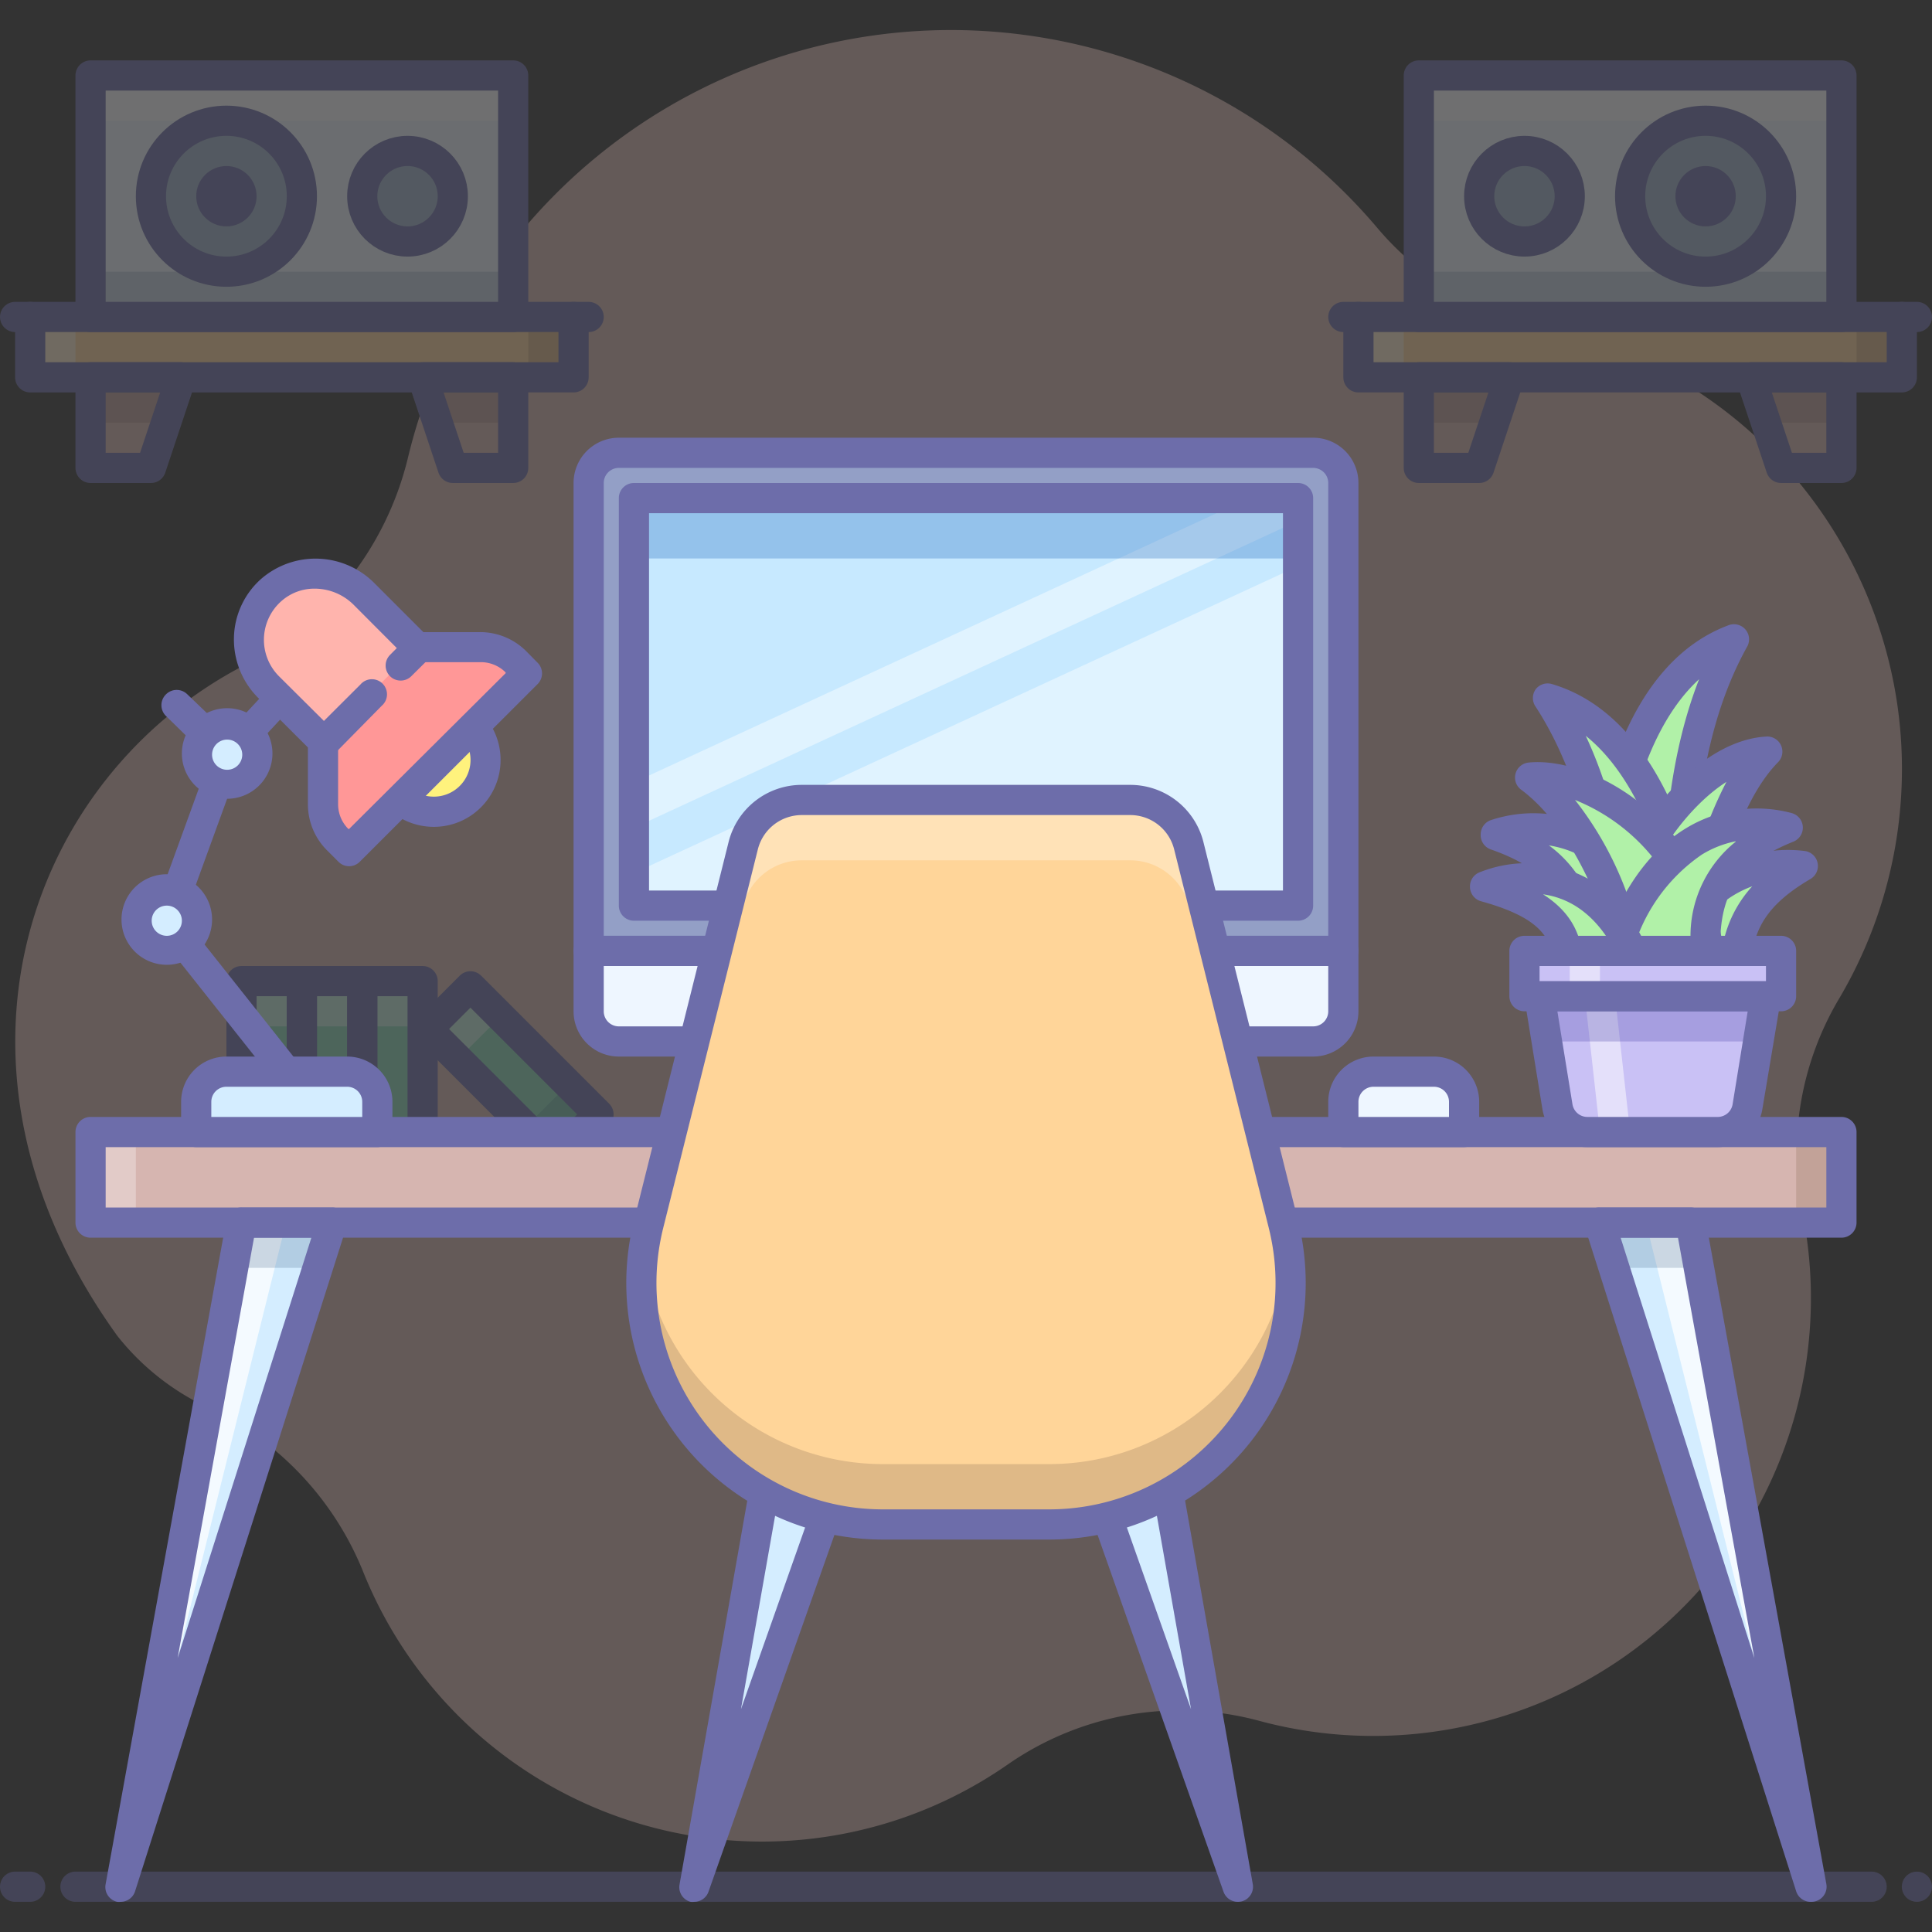 <?xml version="1.0" ?><svg data-name="005" id="_005" viewBox="0 0 128 128" xmlns="http://www.w3.org/2000/svg"><rect x="0" y="0" width="128" height="128" fill="#333333" stroke="none"/><defs><style>.cls-1,.cls-10,.cls-15,.cls-16,.cls-19,.cls-21,.cls-25,.cls-29{opacity:0.3;}.cls-2{fill:#d6b5b0;}.cls-3{fill:#89dbba;}.cls-4{fill:#2c4b75;}.cls-4,.cls-7{opacity:0.2;}.cls-11,.cls-15,.cls-28,.cls-5{fill:#fff;}.cls-28,.cls-5{opacity:0.5;}.cls-6{fill:none;stroke:#6d6daa;stroke-linecap:round;stroke-linejoin:round;stroke-width:2px;}.cls-7{fill:#633d3d;}.cls-8{fill:#ffd599;}.cls-9{fill:#eef6ff;}.cls-10{fill:#6c86a6;}.cls-11{opacity:0.75;}.cls-12{fill:#9eb2cc;}.cls-13{fill:#6d6daa;}.cls-14{fill:#d4edff;}.cls-16{fill:#93765f;}.cls-17{fill:#fff27d;}.cls-18{fill:#ff9797;}.cls-19{fill:#fff9e0;}.cls-20{fill:#ced8ee;}.cls-21{fill:#2b5c8e;}.cls-22{fill:#939fc6;}.cls-23{fill:#e0f3ff;}.cls-24{fill:#c7e9ff;}.cls-25{fill:#1c64ba;}.cls-26{fill:#b1f1a8;}.cls-27,.cls-30{fill:#c9c1f5;}.cls-27,.cls-28,.cls-29{fill-rule:evenodd;}.cls-29{fill:#554dad;}</style></defs><title/><g class="cls-1"><path class="cls-2" d="M125.7,46.66a30,30,0,0,0-23.51-25,19.71,19.71,0,0,1-10.93-6.55A37,37,0,0,0,27,30.44,21,21,0,0,1,16.12,44.11C2,51.47-5.14,70.57,7.77,88.5a16.59,16.59,0,0,0,6.35,4.91,20.53,20.53,0,0,1,10,10.87,28.48,28.48,0,0,0,42.62,12.64A20.05,20.05,0,0,1,83.39,114a29,29,0,0,0,36-33.8,20.08,20.08,0,0,1,2.51-14.13A29.89,29.89,0,0,0,125.7,46.66Z"/><rect class="cls-3" height="12" width="4" x="16" y="65"/><rect class="cls-4" height="3" width="4" x="16" y="74"/><rect class="cls-5" height="3" width="4" x="16" y="65"/><rect class="cls-3" height="12" transform="translate(-40.25 44.84) rotate(-45)" width="4" x="32" y="65"/><rect class="cls-4" height="2.83" transform="translate(-41.59 48.08) rotate(-45)" width="4" x="35.24" y="72.83"/><polygon class="cls-5" points="39.66 73.83 39.66 73.83 31.17 65.34 28.34 68.17 30.34 70.17 33.17 67.34 39.66 73.83"/><rect class="cls-3" height="12" width="4" x="20" y="65"/><rect class="cls-4" height="3" width="4" x="20" y="74"/><rect class="cls-5" height="3" width="4" x="20" y="65"/><rect class="cls-3" height="12" width="4" x="24" y="65"/><rect class="cls-4" height="3" width="4" x="24" y="74"/><rect class="cls-5" height="3" width="4" x="24" y="65"/><rect class="cls-6" height="12" width="4" x="16" y="65"/><rect class="cls-6" height="12" transform="translate(-40.25 44.84) rotate(-45)" width="4" x="32" y="65"/><rect class="cls-6" height="12" width="4" x="20" y="65"/><rect class="cls-6" height="12" width="4" x="24" y="65"/><line class="cls-6" x1="2" x2="1" y1="21" y2="21"/><line class="cls-6" x1="39" x2="38" y1="21" y2="21"/><polygon class="cls-2" points="10 31 6 31 6 25 12 25 10 31"/><polygon class="cls-7" points="12 25 6 25 6 28 11 28 12 25"/><polygon class="cls-2" points="34 31 30 31 28 25 34 25 34 31"/><polygon class="cls-7" points="28 25 29 28 34 28 34 25 28 25"/><rect class="cls-8" height="4" width="36" x="2" y="21"/><rect class="cls-7" height="4" width="3" x="35" y="21"/><rect class="cls-5" height="4" width="3" x="2" y="21"/><polygon class="cls-6" points="10 31 6 31 6 25 12 25 10 31"/><polygon class="cls-6" points="34 31 30 31 28 25 34 25 34 31"/><rect class="cls-6" height="4" width="36" x="2" y="21"/><line class="cls-6" x1="90" x2="89" y1="21" y2="21"/><line class="cls-6" x1="127" x2="126" y1="21" y2="21"/><polygon class="cls-2" points="98 31 94 31 94 25 100 25 98 31"/><polygon class="cls-7" points="100 25 94 25 94 28 99 28 100 25"/><polygon class="cls-2" points="122 31 118 31 116 25 122 25 122 31"/><polygon class="cls-7" points="116 25 117 28 122 28 122 25 116 25"/><rect class="cls-8" height="4" width="36" x="90" y="21"/><rect class="cls-7" height="4" width="3" x="123" y="21"/><rect class="cls-5" height="4" width="3" x="90" y="21"/><polygon class="cls-6" points="98 31 94 31 94 25 100 25 98 31"/><polygon class="cls-6" points="122 31 118 31 116 25 122 25 122 31"/><rect class="cls-6" height="4" width="36" x="90" y="21"/><rect class="cls-9" height="28" transform="translate(33 -7) rotate(90)" width="16" x="12" y="-1"/><rect class="cls-10" height="3" width="28" x="6" y="18"/><rect class="cls-11" height="3" width="28" x="6" y="5"/><rect class="cls-6" height="28" transform="translate(33 -7) rotate(90)" width="16" x="12" y="-1"/><circle class="cls-12" cx="15" cy="13" r="5"/><circle class="cls-6" cx="15" cy="13" r="5"/><circle class="cls-6" cx="15" cy="13" r="1"/><circle class="cls-12" cx="27" cy="13" r="3"/><circle class="cls-6" cx="27" cy="13" r="3"/><rect class="cls-9" height="28" transform="translate(121 -95) rotate(90)" width="16" x="100" y="-1"/><rect class="cls-10" height="3" width="28" x="94" y="18"/><rect class="cls-11" height="3" width="28" x="94" y="5"/><rect class="cls-6" height="28" transform="translate(121 -95) rotate(90)" width="16" x="100" y="-1"/><circle class="cls-12" cx="113" cy="13" r="5"/><circle class="cls-6" cx="113" cy="13" r="5"/><circle class="cls-6" cx="113" cy="13" r="1"/><circle class="cls-12" cx="101" cy="13" r="3"/><circle class="cls-6" cx="101" cy="13" r="3"/><line class="cls-6" x1="127" x2="127" y1="125" y2="125"/><path class="cls-13" d="M2,126H1a1,1,0,0,1,0-2H2a1,1,0,0,1,0,2Z"/><path class="cls-13" d="M124,126H5a1,1,0,0,1,0-2H124a1,1,0,0,1,0,2Z"/></g><polygon class="cls-14" points="8 125 16 81 22 81 8 125"/><polygon class="cls-11" points="8 125 16 81 18.95 81 8 125"/><polygon class="cls-4" points="21.05 84 22 81 16 81 15.45 84 21.05 84"/><polygon class="cls-14" points="120 125 106 81 112 81 120 125"/><polygon class="cls-11" points="120 125 109.05 81 112 81 120 125"/><polygon class="cls-4" points="112.55 84 112 81 106 81 106.95 84 112.55 84"/><rect class="cls-2" height="6" width="116" x="6" y="75"/><rect class="cls-15" height="6" width="3" x="6" y="75"/><rect class="cls-16" height="6" width="3" x="119" y="75"/><path class="cls-13" d="M8,126a1,1,0,0,1-.24,0A1,1,0,0,1,7,124.82l8-44A1,1,0,0,1,16,80h6a1,1,0,0,1,.81.41,1,1,0,0,1,.14.89l-14,44A1,1,0,0,1,8,126Zm8.83-44-5.06,27.85L20.63,82Z"/><path class="cls-13" d="M120,126a1,1,0,0,1-1-.7l-14-44a1,1,0,0,1,.14-.89A1,1,0,0,1,106,80h6a1,1,0,0,1,1,.82l8,44a1,1,0,0,1-.74,1.15A1,1,0,0,1,120,126ZM107.37,82l8.86,27.85L111.17,82Z"/><path class="cls-13" d="M122,82H6a1,1,0,0,1-1-1V75a1,1,0,0,1,1-1H122a1,1,0,0,1,1,1v6A1,1,0,0,1,122,82ZM7,80H121V76H7Z"/><circle class="cls-17" cx="28.74" cy="50.35" r="3.43"/><path class="cls-13" d="M28.74,54.78a4.43,4.43,0,1,1,3.13-1.3A4.39,4.39,0,0,1,28.74,54.78Zm0-6.86a2.43,2.43,0,1,0,1.72.71A2.41,2.41,0,0,0,28.74,47.92Z"/><path class="cls-18" d="M31.8,42.87H27.64l-3.51-3.5A4.5,4.5,0,0,0,18,39.06a4.42,4.42,0,0,0-.21,6.44l3.61,3.61v4.16a3.34,3.34,0,0,0,1,2.36l.76.76L34.92,44.6l-.76-.75A3.32,3.32,0,0,0,31.8,42.87Z"/><path class="cls-19" d="M21.4,49.11l6.24-6.24-3.51-3.5A4.5,4.5,0,0,0,18,39.06a4.42,4.42,0,0,0-.21,6.44Z"/><path class="cls-13" d="M23.13,57.39h0a1,1,0,0,1-.71-.3l-.75-.75a4.31,4.31,0,0,1-1.27-3.07V49.52l-3.32-3.31a5.46,5.46,0,0,1-1.58-4,5.35,5.35,0,0,1,1.84-3.89,5.5,5.5,0,0,1,7.5.35l3.21,3.21H31.8a4.31,4.31,0,0,1,3.07,1.27l.75.76a1,1,0,0,1,0,1.41L23.84,57.09A1,1,0,0,1,23.13,57.39ZM20.86,39a3.28,3.28,0,0,0-2.2.81,3.42,3.42,0,0,0-.17,5L22.1,48.4a1,1,0,0,1,.3.71v4.16a2.31,2.31,0,0,0,.68,1.65l.05,0L33.5,44.6l0-.05a2.32,2.32,0,0,0-1.65-.68H27.64a1,1,0,0,1-.71-.29l-3.5-3.51A3.66,3.66,0,0,0,20.86,39Z"/><path class="cls-13" d="M26.54,45.09a1,1,0,0,1-.7-.29,1,1,0,0,1,0-1.41l1.22-1.23a1,1,0,0,1,1.42,1.42L27.25,44.8A1,1,0,0,1,26.54,45.09Z"/><path class="cls-13" d="M21.4,50.24a1,1,0,0,1-.71-.29,1,1,0,0,1,0-1.42l3.19-3.18a1,1,0,1,1,1.41,1.41L22.1,50A1,1,0,0,1,21.4,50.24Z"/><path class="cls-13" d="M15.05,51a1,1,0,0,1-.69-.27,1,1,0,0,1,0-1.41l3.41-3.66A1,1,0,0,1,19.19,47l-3.41,3.66A1,1,0,0,1,15.05,51Z"/><path class="cls-13" d="M19,72.05a1,1,0,0,1-.79-.38l-8-10.09a1,1,0,0,1,1.57-1.24l8,10.09a1,1,0,0,1-.17,1.4A1,1,0,0,1,19,72.05Z"/><rect class="cls-14" height="4" width="12" x="13" y="71"/><path class="cls-13" d="M25,76H13a1,1,0,0,1-1-1V73a3,3,0,0,1,3-3h8a3,3,0,0,1,3,3v2A1,1,0,0,1,25,76ZM14,74H24V73a1,1,0,0,0-1-1H15a1,1,0,0,0-1,1Z"/><path class="cls-13" d="M11.05,62a1.07,1.07,0,0,1-.35-.06,1,1,0,0,1-.59-1.28l4-11a1,1,0,0,1,1.28-.6A1,1,0,0,1,16,50.3l-4,11A1,1,0,0,1,11.05,62Z"/><circle class="cls-14" cx="11.05" cy="60.96" r="1.96"/><path class="cls-13" d="M11.05,63.92a3,3,0,1,1,3-3A3,3,0,0,1,11.05,63.92Zm0-3.92a1,1,0,1,0,1,1A1,1,0,0,0,11.05,60Z"/><path class="cls-13" d="M15.05,51a1,1,0,0,1-.7-.28L11,47.44A1,1,0,0,1,11,46a1,1,0,0,1,1.41,0l3.38,3.24a1,1,0,0,1,0,1.41A1,1,0,0,1,15.05,51Z"/><circle class="cls-14" cx="15.05" cy="49.96" r="1.96"/><path class="cls-13" d="M15.05,52.92a3,3,0,1,1,3-3A3,3,0,0,1,15.05,52.92Zm0-3.92a1,1,0,1,0,1,1A1,1,0,0,0,15.05,49Z"/><rect class="cls-20" height="6" width="14" x="57" y="69"/><rect class="cls-21" height="3" width="14" x="57" y="69"/><path class="cls-13" d="M71,76H57a1,1,0,0,1-1-1V69a1,1,0,0,1,1-1H71a1,1,0,0,1,1,1v6A1,1,0,0,1,71,76ZM58,74H70V70H58Z"/><path class="cls-13" d="M75,76H53a1,1,0,0,1,0-2H75a1,1,0,0,1,0,2Z"/><path class="cls-22" d="M41,30H87a2,2,0,0,1,2,2V63a0,0,0,0,1,0,0H39a0,0,0,0,1,0,0V32A2,2,0,0,1,41,30Z"/><rect class="cls-23" height="27" width="44" x="42" y="32.99"/><polygon class="cls-24" points="82.79 32.99 42 32.99 42 51.84 82.79 32.99"/><polygon class="cls-24" points="42 57.84 86 37.51 86 34.51 42 54.84 42 57.84"/><rect class="cls-25" height="4" width="44" x="42" y="33"/><path class="cls-13" d="M86,61H42a1,1,0,0,1-1-1V33a1,1,0,0,1,1-1H86a1,1,0,0,1,1,1V60A1,1,0,0,1,86,61ZM43,59H85V34H43Z"/><path class="cls-13" d="M89,64H39a1,1,0,0,1-1-1V32a3,3,0,0,1,3-3H87a3,3,0,0,1,3,3V63A1,1,0,0,1,89,64ZM40,62H88V32a1,1,0,0,0-1-1H41a1,1,0,0,0-1,1Z"/><path class="cls-9" d="M39,63H89a0,0,0,0,1,0,0v4a2,2,0,0,1-2,2H41a2,2,0,0,1-2-2V63A0,0,0,0,1,39,63Z"/><path class="cls-13" d="M87,70H41a3,3,0,0,1-3-3V63a1,1,0,0,1,1-1H89a1,1,0,0,1,1,1v4A3,3,0,0,1,87,70ZM40,64v3a1,1,0,0,0,1,1H87a1,1,0,0,0,1-1V64Z"/><polygon class="cls-14" points="82 125 76 91 70 91 82 125"/><path class="cls-13" d="M82,126a1,1,0,0,1-.94-.67l-12-34A1,1,0,0,1,70,90h6a1,1,0,0,1,1,.83l6,34a1,1,0,0,1-.73,1.14A1.07,1.07,0,0,1,82,126ZM71.41,92l7.5,21.24L75.16,92Z"/><polygon class="cls-14" points="46 125 52 91 58 91 46 125"/><path class="cls-13" d="M46,126a1.07,1.07,0,0,1-.25,0,1,1,0,0,1-.73-1.14l6-34A1,1,0,0,1,52,90h6a1,1,0,0,1,.94,1.33l-12,34A1,1,0,0,1,46,126Zm6.84-34-3.75,21.24L56.59,92Z"/><path class="cls-8" d="M69.51,101h-11A16,16,0,0,1,43,81.12L49.24,56a4,4,0,0,1,3.88-3H74.88a4,4,0,0,1,3.88,3L85,81.12A16,16,0,0,1,69.51,101Z"/><path class="cls-15" d="M43,85.12,49.24,60a4,4,0,0,1,3.88-3H74.88a4,4,0,0,1,3.88,3L85,85.12A15.72,15.72,0,0,1,85.39,87,16,16,0,0,0,85,81.12L78.76,56a4,4,0,0,0-3.88-3H53.12a4,4,0,0,0-3.88,3L43,81.12A16,16,0,0,0,42.61,87,15.72,15.72,0,0,1,43,85.12Z"/><path class="cls-16" d="M69.51,97h-11A16,16,0,0,1,42.61,83a16,16,0,0,0,15.88,18h11A16,16,0,0,0,85.39,83,16,16,0,0,1,69.51,97Z"/><path class="cls-13" d="M69.51,102h-11A17,17,0,0,1,42,80.88l6.27-25.09A5,5,0,0,1,53.12,52H74.88a5,5,0,0,1,4.85,3.79L86,80.88A17,17,0,0,1,69.51,102ZM53.12,54a3,3,0,0,0-2.91,2.27L43.94,81.36A15,15,0,0,0,58.49,100h11A15,15,0,0,0,84.06,81.36L77.79,56.27A3,3,0,0,0,74.88,54Z"/><path class="cls-9" d="M91,71h4a2,2,0,0,1,2,2v2a0,0,0,0,1,0,0H89a0,0,0,0,1,0,0V73A2,2,0,0,1,91,71Z"/><path class="cls-13" d="M97,76H89a1,1,0,0,1-1-1V73a3,3,0,0,1,3-3h4a3,3,0,0,1,3,3v2A1,1,0,0,1,97,76Zm-7-2h6V73a1,1,0,0,0-1-1H91a1,1,0,0,0-1,1Z"/><path class="cls-26" d="M114.88,42.36c-3.74,6.71-3.9,15.27-3.77,24l-5.28.34C105.63,52.47,109.28,44.43,114.88,42.36Z"/><path class="cls-13" d="M105.83,67.68a1,1,0,0,1-.68-.26,1,1,0,0,1-.32-.72c-.19-13.92,3.25-22.89,9.7-25.28a1,1,0,0,1,1.22,1.43c-3.59,6.45-3.77,14.78-3.64,23.47a1,1,0,0,1-.94,1l-5.27.35ZM112.57,45c-3.7,3.38-5.75,10.63-5.74,20.67l3.26-.22C110,58.06,110.22,51,112.57,45Z"/><path class="cls-26" d="M102.58,46.29c4.17,6.45,4.89,15,5.34,23.68h5.28C112.47,55.77,108.3,48,102.58,46.29Z"/><path class="cls-13" d="M113.2,71h-5.28a1,1,0,0,1-1-1c-.44-8.68-1.17-17-5.18-23.18a1,1,0,0,1,0-1.15,1,1,0,0,1,1.08-.35c6.59,1.95,10.62,10.68,11.34,24.58a1.06,1.06,0,0,1-.27.74A1,1,0,0,1,113.2,71Zm-4.33-2h3.27c-.66-10-3.18-17.12-7.08-20.25C107.79,54.59,108.47,61.64,108.87,69Z"/><path class="cls-26" d="M117,49.8c-3.08,3.13-4.58,9.84-4.57,12.81l-5.94-.16C108.32,55.22,113.16,50,117,49.8Z"/><path class="cls-13" d="M112.47,63.61h0l-5.94-.16a1,1,0,0,1-.94-1.24C107.36,55,112.38,49.07,117,48.8a1,1,0,0,1,1,.59,1,1,0,0,1-.2,1.11c-2.88,2.93-4.3,9.34-4.29,12.1a1,1,0,0,1-1,1Zm-4.64-2.12,3.68.09a26.85,26.85,0,0,1,2.87-9.78C111.88,53.41,109.25,56.84,107.83,61.49Z"/><path class="cls-26" d="M119.44,57.37c-3.72,2.19-4.88,4.67-4.24,8.68l-6,2.78C109.76,60.69,114.42,56.76,119.44,57.37Z"/><path class="cls-13" d="M109.21,69.83a1,1,0,0,1-.57-.18,1,1,0,0,1-.43-.89c.31-4.54,1.92-8.23,4.53-10.38a8.92,8.92,0,0,1,6.82-2,1,1,0,0,1,.86.79,1,1,0,0,1-.48,1.07c-3.31,1.94-4.33,4-3.75,7.66a1,1,0,0,1-.57,1.06l-6,2.77A1,1,0,0,1,109.21,69.83Zm6.88-11.11a7,7,0,0,0-2.08,1.2,11.49,11.49,0,0,0-3.61,7.25l3.71-1.71A8,8,0,0,1,116.09,58.72Z"/><path class="cls-26" d="M99.1,55.31c4.08,1.41,5.69,3.62,5.84,7.69l6.42,1.55C109.24,56.68,103.9,53.73,99.1,55.31Z"/><path class="cls-13" d="M111.36,65.55l-.24,0L104.71,64a1,1,0,0,1-.77-.94c-.13-3.68-1.53-5.51-5.16-6.78a1,1,0,0,1-.68-1,1,1,0,0,1,.69-.95,8.93,8.93,0,0,1,7.08.64c3,1.61,5.27,4.91,6.46,9.3a1,1,0,0,1-.25,1A1,1,0,0,1,111.36,65.55Zm-5.47-3.35,4,1a11.48,11.48,0,0,0-5-6.41,6.88,6.88,0,0,0-2.27-.78A8,8,0,0,1,105.89,62.2Z"/><path class="cls-26" d="M101.39,51.52c3.53,2.61,5.85,8.16,6.3,11.09l5.41-.24C111.9,55.28,105.26,51.13,101.39,51.52Z"/><path class="cls-13" d="M107.69,63.61a1,1,0,0,1-1-.85c-.44-2.87-2.74-8.1-5.91-10.44a1,1,0,0,1,.5-1.8c2.26-.22,5.17.87,7.59,2.85a14.55,14.55,0,0,1,5.2,8.83,1,1,0,0,1-.2.8,1.06,1.06,0,0,1-.74.37l-5.41.24ZM104.35,53a22.5,22.5,0,0,1,4.15,8.55l3.37-.15A12.74,12.74,0,0,0,104.35,53Z"/><path class="cls-26" d="M118.49,54.92c-4,1.61-5.51,3.89-5.47,8l-6.33,1.86C108.43,56.77,113.62,53.57,118.49,54.92Z"/><path class="cls-13" d="M106.69,65.74a1,1,0,0,1-.69-.27,1,1,0,0,1-.29-1c1-4.44,3.11-7.85,6-9.6a9,9,0,0,1,7-1,1,1,0,0,1,.11,1.89c-3.57,1.44-4.89,3.34-4.85,7a1,1,0,0,1-.72,1L107,65.7A1.45,1.45,0,0,1,106.69,65.74Zm8.29-10a6.83,6.83,0,0,0-2.23.88,11.52,11.52,0,0,0-4.64,6.64L112,62.13A8,8,0,0,1,115,55.76Z"/><path class="cls-26" d="M98.39,58.72c5.59,1.58,6.09,4.06,5,8.23l6.24,2.18C108.83,60.64,104.35,56.68,98.39,58.72Z"/><path class="cls-13" d="M109.68,70.13a.88.88,0,0,1-.33-.06l-6.24-2.18a1,1,0,0,1-.64-1.18c1-3.82.56-5.64-4.35-7a1,1,0,0,1-.73-.93,1,1,0,0,1,.67-1,8.43,8.43,0,0,1,7.48.63c2.84,1.83,4.62,5.5,5.13,10.63a1,1,0,0,1-1,1.1Zm-5.07-3.83,3.86,1.35c-.61-3.63-2-6.28-4-7.57a5.54,5.54,0,0,0-2.24-.83C104.88,60.94,105.23,63.29,104.61,66.3Z"/><path class="cls-27" d="M113.8,75h-8.61a2,2,0,0,1-2-1.67L102,66h15l-1.22,7.33A2,2,0,0,1,113.8,75Z"/><polygon class="cls-28" points="108 75 106 75 105 66 107 66 108 75"/><polygon class="cls-29" points="116.5 69 117 66 102 66 102.5 69 116.5 69"/><path class="cls-13" d="M113.8,76h-8.61a3,3,0,0,1-3-2.51L101,66.16A1,1,0,0,1,102,65h15a1,1,0,0,1,.76.35,1,1,0,0,1,.23.81l-1.23,7.33A3,3,0,0,1,113.8,76Zm-10.62-9,1,6.16a1,1,0,0,0,1,.84h8.61a1,1,0,0,0,1-.84l1-6.16Z"/><rect class="cls-30" height="3" width="17" x="101" y="63"/><rect class="cls-5" height="3" width="2" x="104" y="63"/><path class="cls-13" d="M118,67H101a1,1,0,0,1-1-1V63a1,1,0,0,1,1-1h17a1,1,0,0,1,1,1v3A1,1,0,0,1,118,67Zm-16-2h15V64H102Z"/></svg>